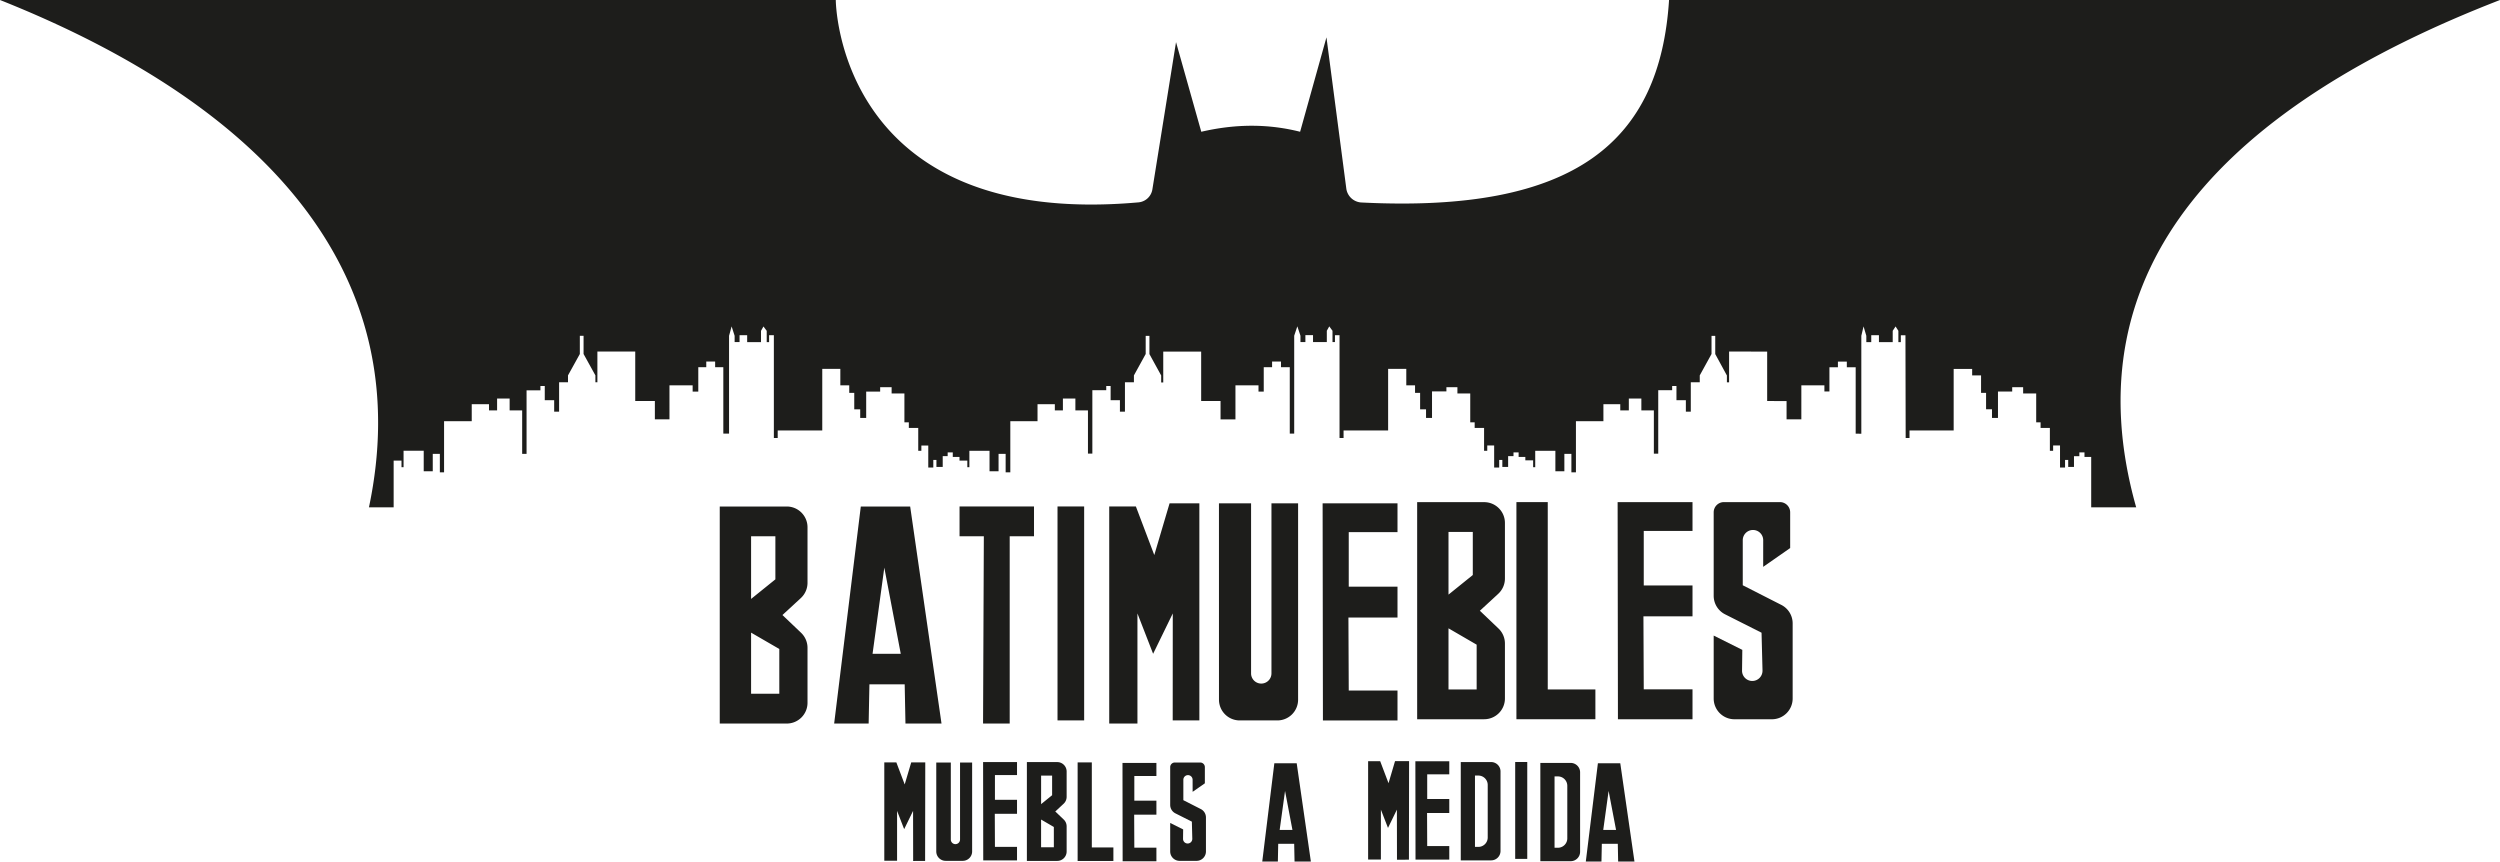 <svg xmlns="http://www.w3.org/2000/svg" viewBox="0 0 1860.8 641.27"><defs><style>.cls-1{fill:#1d1d1b;}</style></defs><g id="Capa_2" data-name="Capa 2"><g id="Capa_3" data-name="Capa 3"><path class="cls-1" d="M1860.8,0H1242.31c-6.78,105.18-69.43,158.84-229.28,150.7a12,12,0,0,1-10.9-10L987.31,27.79,967.7,98.08c-22-5.54-46.08-6.38-73.56,0l-18.8-66.71L857.78,140.72a11.55,11.55,0,0,1-10.44,9.91C622.75,170.55,622.09,0,622.09,0H0C204.72,81.48,310.2,208.83,274.62,377.6H293V342.82h5.85v4.93h1.53V335.51h15v15.24h6.73V337.82h5.28v13.75h3.14V313.49h20.59V300.85h12.86v4.62H370v-8.86h9.33v8.86h9.33v32.35h3.27V290.55h10.31v-3.24h3.24V297.9h7v8.53h3.67V284.52h6.62v-5.11l8.81-15.92V249.94h2.78v13.54l8.81,15.93v5.11h1.48V261.63l28.17,0v36.82h14.61v13.66h10.87V286.81h17.25v4.67h4.2V273.32h5.94v-4.23h6.6v4.23h6.09v49.4h4.27V249.94l1.91-7,2.24,7v4.69h3.67v-5.13h5.66v5.14h10.3v-8.4l1.83-3.26,2.42,3.26v8.4h1.78v-5.14H576V326h2.86V320.4l33.17,0V274.54h13.45v12.28h6.63v5.59h3.73v12.25h4.43v6.41h4.45V291.48h10.4v-3.27h8.53v4.67h9.52v21.46h3.29v4.19h7v17h2.33v-3.92h5.14V348h3.75v-5.66H697v5.19h4.68v-8h3.68v-2.8h3.81v3.38h5v2.72H720v4.93h1.53l0-12.24h15v15.24h6.72V337.82h5.27v13.75H752l0-38.08h20.25V300.85h12.89v4.62h6v-8.86h9.29v8.86h9.36v32.15h3.27V290.41H823.4v-3.1h3.26V297.9h6.92v8.53h3.74V284.52H844v-5.11l8.76-15.92V250l2.78,0v13.54l8.75,15.93v5.21h1.54v-23l28.22,0v36.81h14.43v13.66h11.09V286.82h17.16v4.67h3.9V273.32h6.21v-4.23h6.63v4.23H960v49.41l3.3,0,0-72.84,2.33-7,2.33,7v4.73h3.67l0-5.17h5.68v5.17h10.27v-8.44l1.82-3.26,2.4,3.26v8.44h1.83V249.5h3.41V326h3V320.4l33.17,0V274.54h13.52v12.28h6.52v5.59h3.77v12.25h4.41v6.41h4.45V291.35h10.71v-3.14h8.19v4.67h9.55v21.46h3.29v4.19h7v17H1107v-3.94h5.13V348h3.75v-5.66h2.34v5.19h4.31v-8h4v-2.8h3.81v3.38h5v2.54h5.8v5.11h1.56V335.53h15v15.22h6.69V337.82h5.23l0,13.75H1173V313.49h20.45V300.85H1206v4.62h6.37v-8.86h9.33v8.86H1231v32.19l3.26,0V290.41h10.36v-3.1h3.2V297.9h7v8.53h3.67V284.52h6.67v-5.11l8.76-15.92V250l2.77,0v13.54l8.67,15.93v5.11H1287V261.63l28.34.08v36.76l14.44.07v13.59h11V286.82h17.16v4.54h3.74v-18H1368v-4.23h6.63v4.23h6.59v49.41l4.2.07V249.94l1.66-7,2.06,7v4.73h3.67v-5.18h5.72v5.18h10.25v-8.44l2.14-3.26,2.08,3.26v8.44l1.83,0,0-5.15h3.44l.16,76.51h2.86V320.4l32.86,0V274.59h13.76v4.81h6.63v13h3.73v12.25h4.41v6.44l4.45,0V291.43h10.59v-3.22h8.14v4.67h9.72v21.46h3.27v4.19h6.91v17h2.42v-3.94h5.13V348h3.75v-5.66h2.35v5.19h4.3v-7.95h4v-2.85h3.81v3.38h5v37.5H1590C1539.09,197.32,1660.33,77.71,1860.8,0Z"/><path class="cls-1" d="M601.05,433.78V392.42A15.46,15.46,0,0,0,585.59,377H535.72V538.55H585.6a15.45,15.45,0,0,0,15.45-15.45V482.16A15.46,15.46,0,0,0,596.26,471l-13.88-13.22,13.69-12.62A15.48,15.48,0,0,0,601.05,433.78Zm-42-34.65h18.08v32.09L559.05,445.8Zm21,117.25h-21v-45.5l21,12.17Z"/><path class="cls-1" d="M793.92,593.06V574.24a7,7,0,0,0-7-7H764.33v73.55h22.59a7,7,0,0,0,7-7V615.09a7,7,0,0,0-2.17-5.09l-6.29-6,6.2-5.75A7,7,0,0,0,793.92,593.06Zm-19-15.77h8.19V591.9l-8.19,6.63Zm9.49,53.37H774.9V610l9.49,5.54Z"/><path class="cls-1" d="M1120.15,430.57V389.22a15.46,15.46,0,0,0-15.45-15.46h-49.88V535.34h49.89a15.45,15.45,0,0,0,15.44-15.45V479a15.46,15.46,0,0,0-4.79-11.19l-13.87-13.22,13.69-12.62A15.46,15.46,0,0,0,1120.15,430.57Zm-42-34.65h18.08V428l-18.08,14.58Zm20.95,117.25h-20.95v-45.5l20.95,12.17Z"/><path class="cls-1" d="M1109.87,567.21h-22.59v73.18h22.59a7,7,0,0,0,7-7V574.21A7,7,0,0,0,1109.87,567.21Zm-2.53,56.15a7,7,0,0,1-7,7h-2.49v-53.1h2.49a7,7,0,0,1,7,7Z"/><path class="cls-1" d="M1169.1,567.86h-22.59V641h22.59a7,7,0,0,0,7-7V574.86A7,7,0,0,0,1169.1,567.86ZM1166.57,624a7,7,0,0,1-7,7h-2.49V577.9h2.49a7,7,0,0,1,7,7Z"/><path class="cls-1" d="M677.46,377H640.71L620.88,538.55h25.67l.58-29.17h26.25l.58,29.17h26.83Zm-28,109.66,8.75-64.16,12.25,64.16Z"/><path class="cls-1" d="M965.16,568.09H948.52l-9,73.18h11.62l.26-13.21h11.89l.27,13.21h12.15Zm-12.68,49.67,4-29.06L962,617.76Z"/><path class="cls-1" d="M1206,568.09h-16.65l-9,73.18H1192l.27-13.21h11.89l.26,13.21h12.15Zm-12.68,49.67,4-29.06,5.55,29.06Z"/><polygon class="cls-1" points="731.71 538.54 751.54 538.54 751.54 399.13 769.63 399.13 769.63 376.97 714.21 376.97 714.21 399.13 732.29 399.13 731.71 538.54"/><rect class="cls-1" x="787.13" y="376.97" width="19.83" height="159.24"/><rect class="cls-1" x="1127.79" y="567.17" width="8.98" height="72.12"/><polygon class="cls-1" points="825.62 538.54 846.62 538.54 846.62 456.59 858.29 486.63 872.92 456.59 872.87 536.21 892.71 536.21 892.71 374.63 870.54 374.63 859.16 413.13 845.46 376.97 825.62 376.97 825.62 538.54"/><polygon class="cls-1" points="658.2 640.67 667.71 640.67 667.71 603.55 672.99 617.16 679.62 603.55 679.68 640.84 688.58 640.8 688.7 567.47 678.24 567.47 673.39 583.87 667.18 567.49 658.2 567.49 658.2 640.67"/><polygon class="cls-1" points="1018.32 639.75 1027.83 639.75 1027.83 602.63 1033.11 616.24 1039.74 602.63 1039.8 639.92 1048.7 639.88 1048.81 566.54 1038.35 566.54 1033.51 582.95 1027.3 566.57 1018.32 566.57 1018.32 639.75"/><path class="cls-1" d="M907.29,374.63H931.2V501.21a7.59,7.59,0,0,0,7.59,7.59h0a7.59,7.59,0,0,0,7.58-7.59V374.63H966.2V520.78a15.44,15.44,0,0,1-15.43,15.45l-28,0a15.44,15.44,0,0,1-15.46-15.45Z"/><path class="cls-1" d="M696.88,567.55h10.83v57.33a3.43,3.43,0,0,0,3.43,3.43h0a3.44,3.44,0,0,0,3.44-3.43V567.55h9v66.19a7,7,0,0,1-7,7H703.88a7,7,0,0,1-7-7Z"/><polygon class="cls-1" points="984.45 374.63 1040.19 374.63 1040.19 396.09 1003.9 396.09 1003.9 436.65 1040.19 436.65 1040.19 459.66 1003.66 459.66 1003.9 513.99 1040.19 513.99 1040.19 536.26 984.68 536.26 984.45 374.63"/><polygon class="cls-1" points="731.74 567.2 756.99 567.2 756.99 576.92 740.55 576.92 740.55 595.29 756.99 595.29 756.99 605.71 740.44 605.71 740.55 630.32 756.99 630.32 756.99 640.4 731.85 640.4 731.74 567.2"/><polygon class="cls-1" points="1053.49 566.63 1078.73 566.63 1078.73 576.35 1062.3 576.35 1062.3 594.72 1078.73 594.72 1078.73 605.14 1062.19 605.14 1062.3 629.74 1078.73 629.74 1078.73 639.83 1053.6 639.83 1053.49 566.63"/><polygon class="cls-1" points="835.49 567.85 860.74 567.85 860.74 577.57 844.3 577.57 844.3 595.94 860.74 595.94 860.74 606.36 844.19 606.36 844.3 630.96 860.74 630.96 860.74 641.05 835.6 641.05 835.49 567.85"/><polygon class="cls-1" points="1204.03 373.73 1259.77 373.73 1259.77 395.19 1223.48 395.19 1223.48 435.75 1259.77 435.75 1259.77 458.76 1223.24 458.76 1223.48 513.09 1259.77 513.09 1259.77 535.36 1204.26 535.36 1204.03 373.73"/><polygon class="cls-1" points="1128.7 373.73 1152.02 373.73 1152.02 513.17 1187.48 513.17 1187.48 535.34 1128.7 535.34 1128.7 373.73"/><polygon class="cls-1" points="802.1 567.47 812.66 567.47 812.66 630.77 828.72 630.77 828.72 640.84 802.1 640.84 802.1 567.47"/><path class="cls-1" d="M1312.37,421.92l20.09-14V381.34a7.61,7.61,0,0,0-7.61-7.61h-41.7a7.62,7.62,0,0,0-7.62,7.61v62.12a15.46,15.46,0,0,0,8.5,13.8l27.12,13.68.72,28.11a7.62,7.62,0,0,1-7.62,7.81h0a7.62,7.62,0,0,1-7.61-7.72l.2-15.42-21.31-10.65v46.84A15.45,15.45,0,0,0,1291,535.36h27.86a15.45,15.45,0,0,0,15.45-15.45V464a15.44,15.44,0,0,0-8.44-13.76l-28.7-14.62V402.08a7.61,7.61,0,0,1,7.7-7.61h0a7.61,7.61,0,0,1,7.52,7.61Z"/><path class="cls-1" d="M887.7,589.38l9.1-6.35V571a3.44,3.44,0,0,0-3.45-3.45H874.47A3.44,3.44,0,0,0,871,571v28.13a7,7,0,0,0,3.85,6.25l12.28,6.19.32,12.73a3.45,3.45,0,0,1-3.44,3.54h0a3.44,3.44,0,0,1-3.45-3.49l.09-7L871,612.54v21.21a7,7,0,0,0,7,7h12.61a7,7,0,0,0,7-7V608.43a7,7,0,0,0-3.82-6.23l-13-6.62V580.39a3.45,3.45,0,0,1,3.48-3.45h0a3.45,3.45,0,0,1,3.41,3.45Z"/></g></g></svg>